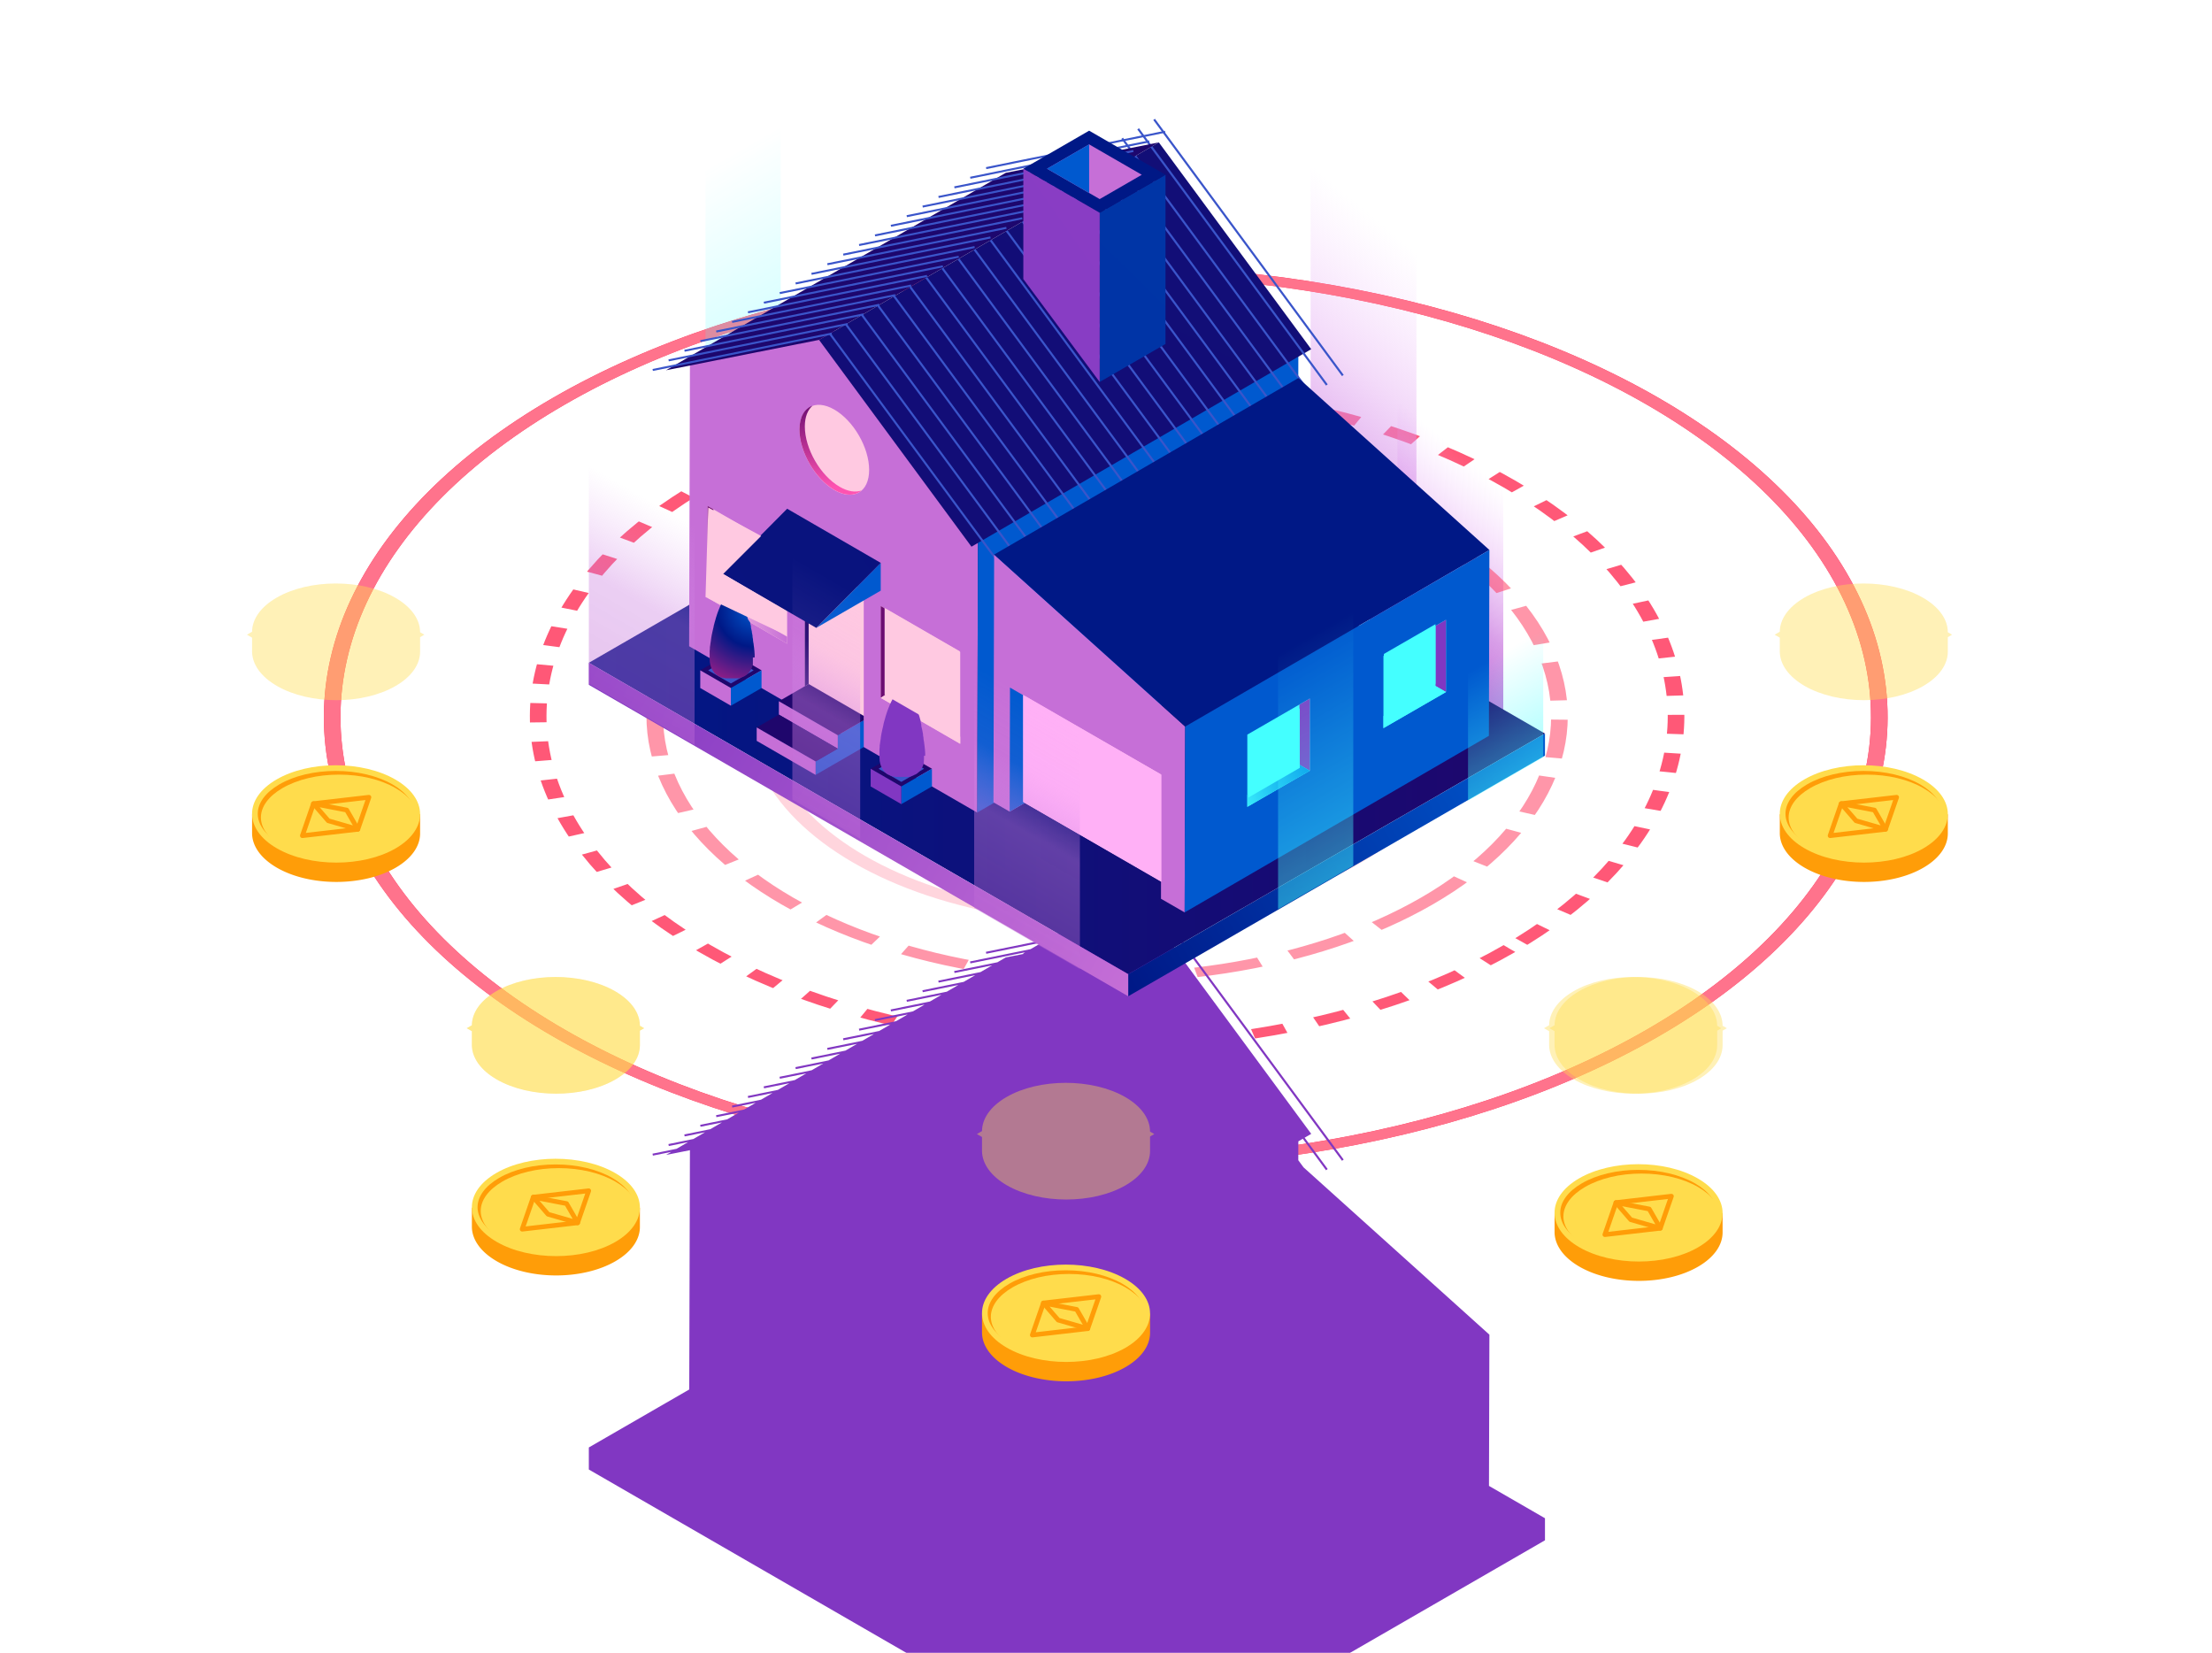 <svg width="704" height="526" fill="none" xmlns="http://www.w3.org/2000/svg"><circle r="201.021" transform="matrix(.866 .5 -.866 .5 351.918 228.199)" stroke="#FF2F55" stroke-width="4.318"/><circle r="147.846" transform="matrix(.866 .5 -.866 .5 352.356 227.939)" stroke="#FF2F55" stroke-opacity=".8" stroke-width="4.318" stroke-dasharray="8.64 8.64"/><path transform="matrix(.768 .641 0 1 444.765 45.348)" fill="url(#paint0_linear)" d="M0 0h43.845v158.958H0z"/><path transform="matrix(.768 .641 0 1 417.129 22.454)" fill="url(#paint1_linear)" d="M0 0h43.845v158.958H0z"/><circle r="117.548" transform="matrix(.866 .5 -.866 .5 352.356 227.939)" stroke="#FF2F55" stroke-opacity=".5" stroke-width="4.318" stroke-dasharray="17.27 8.64"/><circle r="91.067" transform="matrix(.866 .5 -.866 .5 352.356 227.939)" stroke="#FF2F55" stroke-opacity=".2" stroke-width="4.318"/><g filter="url(#filter0_f)"><circle r="201.021" transform="matrix(.866 .5 -.866 .5 351.918 228.225)" stroke="#FF738C" stroke-width="4.318"/></g><g filter="url(#filter1_dddddd)"><path fill-rule="evenodd" clip-rule="evenodd" d="M369.718 42.02l-2.673-3.626.536-.395 2.856 3.875.321-.066.125.618-.034.007 56.797 77.057-.536.395-56.98-77.306-5.632 1.145.894 1.214.313-.064.125.618-.025.005.393.534 2.618-.52 48.501 65.808-2.102 1.222 7.343 9.963-.535.395-7.386-10.022-1.42.825-.017 6.011 1.657 2.249 59.166 53.256-41.643 24.165 41.643-24.165-.134 48.128 17.82 10.288v7.021l-132.644 76.577-171.661-99.1v-7.022l31.957-18.449.216-76.145-7.62 1.514 1.671-.972-5.831 1.185-.125-.617 7.658-1.557 3.666-2.131-6.138 1.248-.126-.618 7.966-1.619 3.671-2.133-6.459 1.313-.126-.618 8.287-1.684 3.69-2.145-6.799 1.381-.125-.618 8.625-1.752 3.674-2.135-7.122 1.448-.125-.618 8.949-1.819 3.67-2.133-7.442 1.513-.126-.618 9.271-1.885 3.669-2.132-7.761 1.578-.126-.618 9.59-1.95 3.67-2.133-8.082 1.643-.126-.618 9.91-2.014 3.67-2.133-8.402 1.708-.126-.618 10.231-2.08 3.692-2.145-8.745 1.777-.125-.618 10.572-2.149 3.67-2.133-9.065 1.843-.125-.618 10.893-2.214 3.669-2.132-9.384 1.907-.125-.618 11.211-2.279 3.67-2.133-9.704 1.973-.126-.618 11.532-2.344 3.67-2.133-10.024 2.037-.126-.617 11.853-2.41 3.666-2.13-10.333 2.1-.125-.618 12.16-2.472 3.693-2.146-10.676 2.17-.125-.617 12.504-2.542 3.669-2.133-10.995 2.235-.126-.618 12.824-2.606 3.67-2.133-11.316 2.3-.126-.618 13.144-2.672 3.67-2.132-11.635 2.365-.126-.618 13.463-2.737 3.67-2.133-11.956 2.43-.125-.617 13.783-2.802 2.628-1.527 5.596-1.111v-.193l.608-.351-17.438 3.544-.125-.618 19.281-3.919 3.726-2.153-17.829 3.624-.125-.617 19.672-4 13.173-7.61 6.317 3.649 4.065-.826-.14-.19.535-.394.323.438 5.637-1.146-1.409-1.912.536-.394 1.592 2.16 5.632-1.145zm-15.947 3.885l1.788 1.032 2.76-.561-.895-1.214-3.653.743zm3.342 1.93l-.73-.422 2.348-.478.372.505-1.99.395zm6.666-3.965l-5.636 1.146.894 1.214 5.637-1.146-.895-1.214zm-4.33 2.92l5.637-1.147.391.531-5.654 1.123-.374-.508z" fill="url(#paint2_radial)"/></g><path transform="matrix(.866 -.5 0 1 224.542 13.818)" fill="url(#paint3_linear)" d="M0 0h27.636v174.75H0z"/><path d="M359.068 310.013l-171.662-99.1 132.644-76.577 171.661 99.1-132.643 76.577z" fill="url(#paint4_linear)"/><path d="M491.711 233.436v7.022l-132.644 76.577v-7.022l132.644-76.577z" fill="url(#paint5_linear)"/><path d="M187.406 210.913v7.021l171.662 99.101v-7.022l-171.662-99.1z" fill="url(#paint6_linear)"/><path d="M265.529 105.31l-45.945 9.12-.259 91.224 91.682 52.931.259-91.224-45.737-62.051z" fill="url(#paint7_linear)"/><path d="M311.266 167.361l-.259 91.224 101.967-59.262.259-91.215-101.967 59.253z" fill="url(#paint8_linear)"/><path d="M276.618 149.536c0 7.073-4.966 9.94-11.089 6.408-6.123-3.532-11.089-12.134-11.089-19.207s4.966-9.932 11.089-6.4c6.123 3.533 11.089 12.091 11.089 19.199z" fill="#FFC9E1"/><path d="M267.239 154.907c-6.123-3.532-11.089-12.09-11.089-19.198 0-3.031.924-5.285 2.444-6.598-2.53.864-4.154 3.541-4.154 7.583 0 7.073 4.966 15.666 11.089 19.207 3.455 2.02 6.616 1.943 8.636.19-1.891.665-4.3.354-6.926-1.184z" fill="url(#paint9_linear)"/><path d="M274.899 229.196l-18.75-10.821v-41.376l18.75 10.83v41.367zM250.52 204.85l-25.295-14.603V161.03l25.295 14.604v29.216zM305.601 236.692l-25.295-14.612v-29.208l25.295 14.604v29.216z" fill="#FFC9E1"/><path d="M266.635 233.972v4.275l-7.056 4.067v4.275l15.321-8.852v-8.541l-8.265 4.776z" fill="url(#paint10_linear)"/><path d="M247.886 223.151l18.749 10.821 8.265-4.776v-1.382l-17.532-10.147-1.217.708-8.265 4.776z" fill="url(#paint11_linear)"/><path d="M266.635 233.972v4.275l-18.749-10.83v-4.266l18.749 10.821z" fill="url(#paint12_linear)"/><path d="M240.83 231.493l18.749 10.821 7.056-4.067-18.749-10.83-7.056 4.076z" fill="url(#paint13_linear)"/><path d="M240.83 235.759v-4.266l18.749 10.821v4.275l-18.749-10.83z" fill="url(#paint14_linear)"/><path d="M227.047 162.084v26.98l-1.822 1.183V161.03l1.822 1.054z" fill="url(#paint15_linear)"/><path d="M225.225 190.247l1.822-1.183 23.473 13.55v2.236l-25.295-14.603z" fill="url(#paint16_linear)"/><path d="M280.306 192.872l1.822 1.054v26.971l-1.822 1.183v-29.208z" fill="url(#paint17_linear)"/><path d="M305.601 236.692l-25.295-14.612 1.822-1.183 23.473 13.558v2.237z" fill="url(#paint18_linear)"/><path d="M257.367 217.667l-1.218.708v-41.376l1.218.699v39.969z" fill="#1F066C"/><path d="M280.305 187.958l-20.52 11.849 20.52-20.684v8.835z" fill="url(#paint19_linear)"/><path d="M250.519 161.894l29.786 17.229-20.52 20.684-29.777-17.229 20.511-20.684z" fill="url(#paint20_linear)"/><path d="M309.185 173.967l108.134-62.845-48.501-65.808-108.142 62.846 48.509 65.807z" fill="url(#paint21_linear)"/><g style="mix-blend-mode:overlay"><path d="M260.459 101.216l60.065 81.5M265.545 98.21l60.073 81.492M270.632 95.197l60.073 81.491M275.728 92.183l60.064 81.499M280.814 89.177l60.065 81.491M285.901 86.163l60.065 81.5M290.988 83.158l60.065 81.491M296.075 80.144l60.074 81.491M301.17 77.13l60.065 81.5M306.257 74.124l60.065 81.492M311.344 71.11l60.064 81.5M316.43 68.105l60.064 81.491M321.517 65.091l60.073 81.491M326.611 62.077l60.065 81.5M331.699 59.072l60.065 81.491M336.786 56.057l60.065 81.5M341.872 53.052l60.065 81.491M346.959 50.038l60.073 81.5M352.046 47.033l60.073 81.491M357.142 44.019l60.064 81.491M362.228 41.005l60.064 81.499M367.314 38l60.065 81.49" stroke="#3A55CA" stroke-width=".665" stroke-miterlimit="10"/></g><path d="M368.818 45.314l-48.725 9.673-108.134 62.845 48.717-9.672 108.142-62.846z" fill="url(#paint22_linear)"/><g style="mix-blend-mode:overlay"><path d="M207.736 117.737l56.982-11.581M212.797 114.68l56.973-11.581M217.849 111.623l56.973-11.581M222.901 108.557l56.973-11.573M227.953 105.5l56.973-11.581M233.005 102.443l56.973-11.582M238.059 99.385l56.973-11.58M243.11 96.328l56.973-11.581M248.162 93.27l56.973-11.58M253.215 90.205l56.973-11.581M258.267 87.148l56.973-11.581M263.319 84.09l56.982-11.58M268.371 81.033l56.982-11.58M273.423 77.976l56.981-11.58M278.483 74.919l56.973-11.581M283.535 71.853l56.973-11.581M288.588 68.796l56.973-11.581M293.64 65.739l56.973-11.581M298.692 62.681l56.973-11.58M303.745 59.624l56.973-11.58M308.797 56.567l56.973-11.581M313.85 53.501l56.973-11.58" stroke="#3A55CA" stroke-width=".63" stroke-miterlimit="10"/></g><path d="M370.934 109.464l-20.943 12.09V67.708l20.943-12.09v53.846z" fill="url(#paint23_linear)"/><path d="M349.991 67.708l-24.303-14.025 20.943-12.1 24.302 14.034-20.942 12.09z" fill="url(#paint24_linear)"/><path d="M333.237 53.683l13.395-7.739 16.754 9.673-13.394 7.738-16.755-9.672z" fill="url(#paint25_linear)"/><path d="M325.688 53.683v35.123l24.303 32.748V67.708l-24.303-14.025z" fill="url(#paint26_linear)"/><path d="M346.632 45.944v15.468l-13.395-7.73 13.395-7.738z" fill="url(#paint27_linear)"/><path d="M316.397 176.481l-.216 78.839 5.155 2.971 4.863-2.807 43.302 24.925v5.604l7.53 4.336.164-59.141-60.798-54.727z" fill="url(#paint28_linear)"/><path d="M474.024 175.021l-60.79-54.719-96.838 56.179 60.799 54.727 96.829-56.187z" fill="url(#paint29_linear)"/><path d="M377.195 231.208l-.164 59.141 96.829-56.187.164-59.141-96.829 56.187z" fill="url(#paint30_linear)"/><path d="M440.3 231.709l19.906-11.486v-22.981L440.3 208.737v22.972zM396.98 256.754l19.898-11.486v-22.981l-19.898 11.486v22.981z" fill="#4FF"/><path d="M321.337 258.291l4.862-2.807v-33.931l-4.75-2.746-.112 39.484z" fill="url(#paint31_linear)"/><path d="M326.198 221.553v33.931l43.302 24.925v-33.941l-43.302-24.915z" fill="#FFC9E1"/><path d="M416.88 245.268l-3.325-1.917v-19.147l3.325-1.917v22.981z" fill="url(#paint32_linear)"/><path d="M396.98 256.754v-3.834l16.573-9.569 3.325 1.917-19.898 11.486z" fill="url(#paint33_linear)"/><path d="M460.207 220.223l-3.325-1.917v-19.147l3.325-1.917v22.981z" fill="url(#paint34_linear)"/><path d="M440.3 231.709v-3.834l16.581-9.569 3.325 1.917-19.906 11.486z" fill="url(#paint35_linear)"/><path d="M232.616 218.945l-9.75-5.631 9.75-5.631 9.751 5.631-9.751 5.631z" fill="url(#paint36_linear)"/><path d="M225.379 213.314l7.237-4.18 7.237 4.18-7.237 4.18-7.237-4.18z" fill="#3A55CA"/><path d="M242.366 213.314v5.631l-9.75 5.631v-5.631l9.75-5.631z" fill="url(#paint37_linear)"/><path d="M222.866 213.314v5.631l9.75 5.631v-5.631l-9.75-5.631z" fill="url(#paint38_linear)"/><path d="M240.182 209.212v-.216-.19-.475l-.069-1.002c0-.233-.052-.484-.078-.743v-.103c-.06-.493-.129-1.002-.181-1.425 0-.268-.087-.527-.13-.769-.043-.242 0-.302-.069-.458v-.12a1.69 1.69 0 000-.225c-.052-.302-.104-.57-.147-.795v-.345l-.052-.268v-.069c-.06-.276-.12-.57-.172-.863v-.19l-.285-1.235v-.458a39.695 39.695 0 01-.225-.864v-.276l-.742-1.088v-.052a51.125 51.125 0 00-.45-1.425v-.069a24.936 24.936 0 00-.431-1.209v-.061a23.132 23.132 0 00-.475-1.166.266.266 0 000-.069 37.72 37.72 0 00-.449-.967l-.13-.242a.33.33 0 000-.077l-.104-.199a.67.67 0 01-.06-.104l-.104-.19-.086-.147v-.069l-.069-.103a7.066 7.066 0 00-.458-.691l-.138-.173-.112-.138-.052-.06-.112-.139-.121-.112c-.069-.078-.147-.147-.216-.216l-.173-.138-.138-.104a3.47 3.47 0 00-.294-.216.2.2 0 00-.069 0l-.112-.051H232.098l-.095.043-.086.052-.095.06-.095.061-.164.129-.138.121-.052.043-.147.147-.086.095-.052.06-.06.07v.043l-.19.242-.07.077-.051.069c-.182.259-.389.596-.553.864l-.458.864.251-.467-.294.536c-.164.328-.354.76-.501 1.088l-.483 1.174c-.147.38-.329.864-.467 1.287l-.423 1.313v.052c-.121.414-.268.941-.389 1.347l-.345 1.338c0-.129.06-.259.095-.388v.181c0 .087-.043.173-.069.259-.104.415-.225.942-.32 1.348l-.293 1.373v.095c-.044.242-.087.44-.121.622v.138l-.069.362v.199l-.199 1.209c0 .233-.069.466-.095.708l-.052.372v.19c.004.04.004.08 0 .121v.31-.241l-.078.751V209.868l.061.622v.086c0 .19.069.423.104.613v.044l.138.578c.023.091.052.181.086.268 0 .121.086.242.121.345l.225.501c.077.156.19.354.285.51l.233.328a.44.44 0 00.077.095v.06l.147.165.069.086v.043h.044l.112.104.181.172.233.19.139.095.155.121.112.078.251.156.06.043.51.259.121.052.216.095.224.077h.19l.285.087h.086l.234.06h.138l.216.052H235.207l.277-.078c.25-.086.492-.172.708-.267l.294-.139h.095l.112-.06.129-.069h.052l.277-.173.414-.302.121-.095.216-.19.052-.052c.138-.138.302-.311.423-.449l.285-.371.311-.493.233-.457c.069-.164.147-.372.216-.544l.138-.458v.095c.023-.059.04-.12.052-.182v-1.027.155-.19V210.274 209.6v.13-.475l.57-.043zm-9.362-19.76l.052-.06-.052.06z" fill="url(#paint39_radial)"/><path d="M286.852 250.268l-9.75-5.631 9.75-5.63 9.75 5.63-9.75 5.631z" fill="url(#paint40_linear)"/><path d="M279.615 244.637l7.237-4.179 7.237 4.179-7.237 4.18-7.237-4.18z" fill="#3A55CA"/><path d="M296.603 244.637v5.631l-9.75 5.631v-5.631l9.75-5.631z" fill="url(#paint41_linear)"/><path d="M277.102 244.637v5.631l9.75 5.631v-5.631l-9.75-5.631z" fill="#8137C2"/><path d="M294.451 240.535v-.207a1.652 1.652 0 010-.199v-.475l-.069-.993c0-.224-.052-.475-.077-.743v-.103a84.65 84.65 0 00-.19-1.425c0-.276-.078-.536-.121-.777-.044-.242-.043-.294-.078-.449v-.121-.234c-.052-.293-.104-.561-.147-.794a1.249 1.249 0 000-.173V233.678l-.052-.268v-.069c-.06-.285-.121-.57-.172-.863 0-.069 0-.13-.044-.199l-.285-1.235V230.586c-.069-.285-.146-.578-.215-.863v-.328l-.285-.994v-.051c-.139-.458-.285-.942-.45-1.425v-.069a41.833 41.833 0 00-.431-1.21v-.051a19.813 19.813 0 00-.475-1.166v-.069a21.186 21.186 0 00-.458-.976l-.121-.242-.648-.199-.103-.207-.052-.104-.104-.19a1.224 1.224 0 01-.086-.138l-.043-.077-.061-.095a8.597 8.597 0 00-.466-.691 1.102 1.102 0 00-.13-.173l-.112-.147-.052-.06-.121-.13-.112-.121-.224-.216-.165-.129-.138-.113-.293-.207h-.069l-.113-.06H286.316l-.112.043h-.052l-.095.052-.086.043-.095.06-.095.069-.164.13-.139.121-.051.043-.147.147-.087.086-.06.069a.25.25 0 00-.061.069l-.198.242-.069.087-.052.069c-.181.259-.389.587-.553.863l-.457.864c.069-.147.155-.302.25-.475l-.294.544c-.164.328-.354.76-.509 1.08l-.475 1.174c-.147.389-.328.864-.467 1.296l-.423 1.304v.06c-.121.406-.267.941-.388 1.339l-.346 1.338c0-.121.061-.25.095-.38a1.249 1.249 0 000 .173c0 .095-.052.181-.069.259l-.311 1.347-.293 1.373v.095c-.052.234-.087.441-.121.622v.13l-.069.371v.199l-.199 1.209c0 .224-.069.466-.095.699-.026.234-.043.251-.052.38v.622-.242l-.078.752v.432c.004.074.004.149 0 .224v2.047l.061.622v.207c0 .199.069.432.103.622v.043l.139.57c0 .086.06.181.095.268.033.117.074.232.121.345l.215.51.294.509.233.328.078.095v.052l.138.164a.807.807 0 01.078.087v.043l.121.112.181.173c.074.067.152.131.233.19l.139.103.155.113.112.077.242.147h.069l.51.259.121.052.216.095.224.086.112.044h.069l.294.086h.086l.234.06h.354l.259.052H285.919h-.104H289.106l.164-.043h.207l.276-.086h.061c.241-.076.477-.166.708-.268l.294-.129.086-.044.121-.069.129-.069h.095l.277-.164h.043l.414-.294.121-.103.216-.19.052-.043c.138-.13.294-.311.423-.441l.285-.371c.104-.147.225-.346.311-.492l.233-.458c.069-.164.147-.38.216-.544l.138-.458v.086c.022-.059.039-.119.052-.181v-.086-.752.061l.043-.285v.155a.42.42 0 000-.112v-.078a.695.695 0 000-.129v-.095-.57-.104.13-.484l.38.017zm-9.361-19.759l.052-.052-.052.052z" fill="url(#paint42_radial)"/><g filter="url(#filter2_dddddd)"><path d="M364.835 359.573c-1.249-2.35-3.484-4.569-6.707-6.428a35.08 35.08 0 00-12.464-4.079l-1.559-.856h-9.646l-1.499.823a34.94 34.94 0 00-12.65 4.112c-3.217 1.87-5.453 4.1-6.652 6.466l-1.118.611v6.134c.082 3.92 2.726 7.835 7.895 10.829 10.475 6.046 27.41 6.046 37.813 0 5.137-2.983 7.727-6.887 7.77-10.791v-6.172l-1.183-.649z" fill="#FF9D08"/><path d="M358.128 349.121c-10.479-6.047-27.409-6.047-37.818 0-10.409 6.046-10.36 15.855.125 21.908 10.485 6.052 27.41 6.047 37.813 0 10.404-6.047 10.36-15.862-.12-21.908z" fill="#FFDC4C"/><path d="M339.192 346.394c-6.826 0-13.211 1.522-17.993 4.291-4.417 2.579-6.854 5.895-6.848 9.351.005 3.457 2.486 6.827 6.99 9.422 4.792 2.77 11.194 4.297 18.026 4.297 6.826 0 13.206-1.527 17.993-4.291 4.433-2.579 6.876-5.9 6.87-9.351-.005-3.452-2.503-6.805-6.979-9.422-4.826-2.77-11.227-4.297-18.059-4.297z" fill="#FF9D08"/><path d="M340.202 347.567c-6.827 0-13.212 1.526-17.994 4.291-4.416 2.579-6.859 5.899-6.853 9.351.005 3.451 2.486 6.821 7.001 9.422 4.792 2.77 11.199 4.296 18.031 4.296 6.826 0 13.211-1.526 17.993-4.291 4.406-2.579 6.843-5.878 6.838-9.351-.006-3.473-2.487-6.826-6.99-9.422-4.793-2.77-11.2-4.296-18.026-4.296z" fill="#FFDC4C"/><path d="M332.08 356.81l17.647-2.038-3.53 10.188-17.646 2.038 3.529-10.188z" stroke="#FF9D08" stroke-width="1.499" stroke-linecap="round" stroke-linejoin="round"/><path d="M332.08 356.81l10.588 2.037 3.529 6.113-9.411-2.716-4.706-5.434z" stroke="#FF9D08" stroke-width="1.499" stroke-linecap="round" stroke-linejoin="round"/></g><g filter="url(#filter3_f)"><path fill-rule="evenodd" clip-rule="evenodd" d="M339.141 344.585l-.002-.001-.003.001c-6.825.009-13.636 1.52-18.827 4.536-5.147 2.99-7.737 6.9-7.772 10.821l-1.633.943 1.635.944v4.527c.082 3.92 2.727 7.835 7.896 10.829 10.474 6.046 27.409 6.046 37.813 0 5.136-2.983 7.726-6.887 7.77-10.791v-4.726l1.355-.783-1.354-.781c-.008-3.975-2.638-7.953-7.891-10.983-5.253-3.031-12.126-4.543-18.987-4.536z" fill="#FFDC4C" fill-opacity=".4"/></g><g filter="url(#filter4_f)"><path fill-rule="evenodd" clip-rule="evenodd" d="M176.782 310.904l-.003-.001-.002.001c-6.825.009-13.637 1.52-18.827 4.536-5.147 2.99-7.737 6.9-7.772 10.821l-1.633.943 1.634.944v4.527c.082 3.92 2.726 7.835 7.895 10.829 10.475 6.046 27.41 6.046 37.814 0 5.136-2.983 7.726-6.887 7.769-10.791v-4.726l1.357-.783-1.354-.781c-.008-3.975-2.639-7.953-7.891-10.983-5.253-3.031-12.127-4.543-18.987-4.536z" fill="#FFDC4C" fill-opacity=".4"/></g><g filter="url(#filter5_f)"><path fill-rule="evenodd" clip-rule="evenodd" d="M519.637 310.904l-.002-.001-.003.001c-6.825.009-13.636 1.52-18.826 4.536-5.148 2.99-7.738 6.9-7.773 10.821l-1.633.943 1.636.945v4.526c.082 3.92 2.727 7.835 7.896 10.829 10.474 6.046 27.409 6.046 37.813 0 5.136-2.983 7.726-6.887 7.77-10.791v-4.727l1.354-.782-1.354-.781c-.007-3.975-2.638-7.953-7.891-10.983-5.253-3.031-12.126-4.543-18.987-4.536z" fill="#FFDC4C" fill-opacity=".4"/></g><g filter="url(#filter6_f)"><path fill-rule="evenodd" clip-rule="evenodd" d="M593.045 185.68l-.002-.002-.003.002c-6.824.008-13.636 1.519-18.826 4.535-5.148 2.99-7.738 6.9-7.773 10.822l-1.632.942 1.635.945v4.526c.082 3.92 2.726 7.835 7.895 10.829 10.475 6.046 27.41 6.046 37.813 0 5.137-2.983 7.727-6.887 7.77-10.791v-4.726l1.355-.783-1.353-.781c-.008-3.975-2.639-7.953-7.892-10.983-5.253-3.031-12.126-4.543-18.987-4.535z" fill="#FFDC4C" fill-opacity=".4"/></g><g filter="url(#filter7_f)"><path fill-rule="evenodd" clip-rule="evenodd" d="M521.363 310.904l-.003-.001-.002.001c-6.825.009-13.636 1.52-18.826 4.535-5.147 2.991-7.737 6.901-7.772 10.822l-1.634.943 1.636.944v4.527c.081 3.92 2.726 7.835 7.895 10.828 10.474 6.047 27.41 6.047 37.813 0 5.136-2.982 7.726-6.886 7.77-10.79v-4.727l1.355-.782-1.353-.781c-.007-3.975-2.638-7.953-7.891-10.984-5.253-3.031-12.127-4.542-18.988-4.535z" fill="#FFDC4C" fill-opacity=".4"/></g><g filter="url(#filter8_f)"><path fill-rule="evenodd" clip-rule="evenodd" d="M176.782 310.904l-.003-.001-.002.001c-6.825.009-13.637 1.52-18.827 4.536-5.147 2.99-7.737 6.9-7.772 10.821l-1.633.943 1.634.944v4.527c.082 3.92 2.726 7.835 7.895 10.829 10.475 6.046 27.41 6.046 37.814 0 5.136-2.983 7.726-6.887 7.769-10.791v-4.726l1.357-.783-1.354-.781c-.008-3.975-2.639-7.953-7.891-10.983-5.253-3.031-12.127-4.543-18.987-4.536z" fill="#FFDC4C" fill-opacity=".4"/></g><g filter="url(#filter9_dddddd)"><path d="M547.057 327.619c-1.249-2.35-3.484-4.569-6.707-6.428a35.08 35.08 0 00-12.464-4.079l-1.56-.856h-9.645l-1.5.823a34.953 34.953 0 00-12.649 4.112c-3.217 1.87-5.453 4.1-6.653 6.466l-1.117.611v6.134c.082 3.92 2.726 7.835 7.895 10.829 10.474 6.047 27.41 6.047 37.813 0 5.136-2.983 7.726-6.887 7.77-10.791v-6.172l-1.183-.649z" fill="#FF9D08"/><path d="M540.351 317.167c-10.48-6.047-27.41-6.047-37.819 0-10.408 6.047-10.359 15.856.126 21.908 10.485 6.052 27.41 6.047 37.813 0 10.403-6.047 10.36-15.861-.12-21.908z" fill="#FFDC4C"/><path d="M521.414 314.44c-6.827 0-13.212 1.522-17.993 4.292-4.417 2.579-6.854 5.894-6.849 9.351.006 3.457 2.487 6.826 6.99 9.422 4.793 2.769 11.194 4.296 18.026 4.296 6.827 0 13.206-1.527 17.994-4.291 4.432-2.579 6.875-5.9 6.87-9.351-.006-3.451-2.503-6.805-6.979-9.422-4.826-2.77-11.227-4.297-18.059-4.297z" fill="#FF9D08"/><path d="M522.422 315.613c-6.826 0-13.211 1.526-17.993 4.291-4.417 2.579-6.859 5.899-6.854 9.351.006 3.451 2.487 6.821 7.001 9.422 4.793 2.77 11.2 4.296 18.032 4.296 6.826 0 13.211-1.526 17.993-4.291 4.406-2.579 6.843-5.877 6.837-9.351-.005-3.473-2.486-6.826-6.99-9.422-4.793-2.77-11.199-4.296-18.026-4.296z" fill="#FFDC4C"/><path d="M514.303 324.856l17.646-2.038-3.529 10.189-17.647 2.037 3.53-10.188z" stroke="#FF9D08" stroke-width="1.499" stroke-linecap="round" stroke-linejoin="round"/><path d="M514.302 324.856l10.588 2.038 3.529 6.113-9.412-2.717-4.705-5.434z" stroke="#FF9D08" stroke-width="1.499" stroke-linecap="round" stroke-linejoin="round"/></g><g filter="url(#filter10_dddddd)"><path d="M618.739 200.667c-1.248-2.35-3.484-4.569-6.706-6.428a35.084 35.084 0 00-12.465-4.079l-1.559-.856h-9.646l-1.499.823a34.945 34.945 0 00-12.65 4.112c-3.217 1.87-5.452 4.1-6.652 6.466l-1.118.611v6.134c.082 3.92 2.727 7.835 7.896 10.829 10.474 6.046 27.409 6.046 37.813 0 5.136-2.983 7.726-6.887 7.769-10.791v-6.172l-1.183-.649z" fill="#FF9D08"/><path d="M612.033 190.215c-10.48-6.047-27.41-6.047-37.819 0-10.409 6.046-10.36 15.855.125 21.908 10.486 6.052 27.41 6.047 37.814 0 10.403-6.047 10.359-15.862-.12-21.908z" fill="#FFDC4C"/><path d="M593.096 187.488c-6.826 0-13.211 1.522-17.993 4.291-4.416 2.58-6.854 5.895-6.848 9.352.005 3.456 2.486 6.826 6.99 9.421 4.793 2.77 11.194 4.297 18.026 4.297 6.826 0 13.206-1.527 17.993-4.291 4.433-2.579 6.876-5.9 6.87-9.351-.005-3.452-2.502-6.805-6.979-9.422-4.825-2.77-11.227-4.297-18.059-4.297z" fill="#FF9D08"/><path d="M594.105 188.661c-6.827 0-13.212 1.526-17.993 4.291-4.417 2.579-6.86 5.899-6.854 9.351.005 3.451 2.486 6.821 7.001 9.422 4.793 2.77 11.199 4.296 18.031 4.296 6.827 0 13.212-1.526 17.994-4.291 4.405-2.579 6.842-5.878 6.837-9.351-.005-3.473-2.486-6.826-6.99-9.422-4.793-2.77-11.2-4.296-18.026-4.296z" fill="#FFDC4C"/><path d="M585.984 197.904l17.647-2.038-3.529 10.189-17.647 2.037 3.529-10.188z" stroke="#FF9D08" stroke-width="1.499" stroke-linecap="round" stroke-linejoin="round"/><path d="M585.984 197.904l10.588 2.038 3.53 6.113-9.412-2.717-4.706-5.434z" stroke="#FF9D08" stroke-width="1.499" stroke-linecap="round" stroke-linejoin="round"/></g><g filter="url(#filter11_dddddd)"><path d="M132.522 200.667c-1.249-2.35-3.485-4.569-6.707-6.428a35.086 35.086 0 00-12.464-4.079l-1.56-.856h-9.645l-1.5.823a34.942 34.942 0 00-12.65 4.112c-3.217 1.87-5.452 4.1-6.652 6.466l-1.117.611v6.134c.081 3.92 2.726 7.835 7.895 10.829 10.474 6.046 27.41 6.046 37.813 0 5.136-2.983 7.726-6.887 7.77-10.791v-6.172l-1.183-.649z" fill="#FF9D08"/><path d="M125.815 190.215c-10.48-6.047-27.41-6.047-37.819 0-10.408 6.046-10.36 15.855.126 21.908 10.485 6.052 27.409 6.047 37.813 0 10.403-6.047 10.36-15.862-.12-21.908z" fill="#FFDC4C"/><path d="M106.879 187.488c-6.827 0-13.212 1.522-17.994 4.291-4.416 2.58-6.853 5.895-6.848 9.352.006 3.456 2.486 6.826 6.99 9.421 4.793 2.77 11.194 4.297 18.026 4.297 6.827 0 13.206-1.527 17.993-4.291 4.433-2.579 6.876-5.9 6.871-9.351-.006-3.452-2.503-6.805-6.98-9.422-4.825-2.77-11.226-4.297-18.058-4.297z" fill="#FF9D08"/><path d="M107.887 188.661c-6.826 0-13.211 1.526-17.993 4.291-4.417 2.579-6.86 5.899-6.854 9.351.005 3.451 2.486 6.821 7.001 9.422 4.793 2.77 11.199 4.296 18.031 4.296 6.827 0 13.212-1.526 17.994-4.291 4.405-2.579 6.843-5.878 6.837-9.351-.005-3.473-2.486-6.826-6.99-9.422-4.793-2.77-11.199-4.296-18.026-4.296z" fill="#FFDC4C"/><path d="M99.767 197.904l17.646-2.038-3.529 10.189-17.647 2.037 3.53-10.188z" stroke="#FF9D08" stroke-width="1.499" stroke-linecap="round" stroke-linejoin="round"/><path d="M99.766 197.904l10.588 2.038 3.529 6.113-9.412-2.717-4.705-5.434z" stroke="#FF9D08" stroke-width="1.499" stroke-linecap="round" stroke-linejoin="round"/></g><g filter="url(#filter12_dddddd)"><path d="M202.475 325.892c-1.249-2.35-3.485-4.569-6.707-6.429a35.097 35.097 0 00-12.464-4.078l-1.56-.856h-9.645l-1.5.823a34.952 34.952 0 00-12.649 4.111c-3.217 1.871-5.453 4.101-6.653 6.467l-1.117.611v6.134c.081 3.92 2.726 7.835 7.895 10.829 10.474 6.046 27.41 6.046 37.813 0 5.136-2.983 7.726-6.887 7.77-10.791v-6.172l-1.183-.649z" fill="#FF9D08"/><path d="M195.769 315.44c-10.48-6.047-27.41-6.047-37.819 0-10.408 6.046-10.359 15.855.126 21.908 10.485 6.052 27.41 6.046 37.813 0 10.403-6.047 10.36-15.862-.12-21.908z" fill="#FFDC4C"/><path d="M176.833 312.713c-6.827 0-13.212 1.522-17.993 4.291-4.417 2.579-6.854 5.895-6.849 9.351.006 3.457 2.487 6.827 6.99 9.422 4.793 2.77 11.194 4.297 18.026 4.297 6.827 0 13.206-1.527 17.994-4.291 4.432-2.579 6.875-5.9 6.87-9.351-.006-3.452-2.503-6.805-6.98-9.422-4.825-2.77-11.226-4.297-18.058-4.297z" fill="#FF9D08"/><path d="M177.84 313.886c-6.826 0-13.211 1.526-17.993 4.291-4.417 2.579-6.859 5.899-6.854 9.351.006 3.451 2.487 6.821 7.001 9.422 4.793 2.77 11.2 4.296 18.032 4.296 6.826 0 13.211-1.526 17.993-4.291 4.405-2.579 6.843-5.878 6.837-9.351-.005-3.473-2.486-6.826-6.99-9.422-4.793-2.77-11.199-4.296-18.026-4.296z" fill="#FFDC4C"/><path d="M169.721 323.129l17.646-2.038-3.529 10.188-17.647 2.038 3.53-10.188z" stroke="#FF9D08" stroke-width="1.499" stroke-linecap="round" stroke-linejoin="round"/><path d="M169.721 323.129l10.588 2.037 3.529 6.113-9.412-2.717-4.705-5.433z" stroke="#FF9D08" stroke-width="1.499" stroke-linecap="round" stroke-linejoin="round"/></g><g filter="url(#filter13_f)"><path fill-rule="evenodd" clip-rule="evenodd" d="M106.828 185.68l-.003-.002-.002.002c-6.825.008-13.637 1.519-18.827 4.535-5.147 2.99-7.737 6.9-7.772 10.822l-1.633.942 1.635.944v4.527c.082 3.92 2.726 7.835 7.895 10.829 10.474 6.046 27.41 6.046 37.813 0 5.136-2.983 7.726-6.887 7.77-10.791v-4.726l1.356-.783-1.354-.781c-.008-3.975-2.639-7.953-7.891-10.983-5.253-3.031-12.127-4.543-18.987-4.535z" fill="#FFDC4C" fill-opacity=".4"/></g><path transform="matrix(.866 -.5 0 1 467.218 166.679)" fill="url(#paint43_linear)" d="M0 0h27.636v88.089H0z"/><path transform="matrix(.866 -.5 0 1 406.765 114.563)" fill="url(#paint44_linear)" d="M0 0h27.636v174.75H0z"/><g filter="url(#filter14_f)"><path fill="#FFC9E1" d="M281.54 193.451l23.933 13.818v27.636l-23.933-13.818z"/></g><g filter="url(#filter15_f)"><path d="M225.406 161.497l16.84 9.068-12.09 12.09 19.863 11.659v7.773l-25.477-12.091.864-28.499z" fill="#FFC9E1"/></g><g filter="url(#filter16_f)"><path fill="#FFB0F6" d="M325.584 221.087l44.044 25.429v34.12l-44.044-25.429z"/></g><g filter="url(#filter17_f)"><path fill="#4FF" d="M440.445 208.106l16.409-9.473v18.946l-16.409 9.474z"/></g><g filter="url(#filter18_f)"><path fill="#4FF" d="M397.265 234.878l16.409-9.473v18.946l-16.409 9.474z"/></g><path transform="matrix(.866 .5 0 1 187.405 2.066)" fill="url(#paint45_linear)" d="M0 0h38.863v215.566H0z"/><path transform="matrix(.866 .5 0 1 310.039 73.408)" fill="url(#paint46_linear)" d="M0 0h38.863v215.566H0z"/><path transform="matrix(.866 .5 0 1 252.177 38.863)" fill="url(#paint47_linear)" d="M0 0h24.93v215.566H0z"/><defs><linearGradient id="paint0_linear" x1="21.922" y1="0" x2="21.922" y2="158.958" gradientUnits="userSpaceOnUse"><stop offset=".516" stop-color="#F1B7FF" stop-opacity="0"/><stop offset=".677" stop-color="#DE99EF" stop-opacity=".36"/><stop offset=".833" stop-color="#CB7DE0" stop-opacity=".739"/><stop offset="1" stop-color="#BE69D5"/></linearGradient><linearGradient id="paint1_linear" x1="21.922" y1="0" x2="21.922" y2="158.958" gradientUnits="userSpaceOnUse"><stop offset=".188" stop-color="#F1B7FF" stop-opacity="0"/><stop offset=".516" stop-color="#DE99EF" stop-opacity=".36"/><stop offset=".797" stop-color="#CB7DE0" stop-opacity=".739"/><stop offset="1" stop-color="#BE69D5"/></linearGradient><linearGradient id="paint3_linear" x1="13.818" y1="0" x2="13.818" y2="174.75" gradientUnits="userSpaceOnUse"><stop offset=".229" stop-color="#4FF" stop-opacity="0"/><stop offset="1" stop-color="#4FF" stop-opacity=".46"/></linearGradient><linearGradient id="paint4_linear" x1="187.406" y1="222.175" x2="491.711" y2="222.175" gradientUnits="userSpaceOnUse"><stop stop-color="#001886"/><stop offset="1" stop-color="#1F066C"/></linearGradient><linearGradient id="paint5_linear" x1="491.693" y1="235.716" x2="358.368" y2="315.186" gradientUnits="userSpaceOnUse"><stop stop-color="#0059CF"/><stop offset="1" stop-color="#001886"/></linearGradient><linearGradient id="paint6_linear" x1="361.901" y1="315.584" x2="187.734" y2="214.203" gradientUnits="userSpaceOnUse"><stop stop-color="#C66FD7"/><stop offset="1" stop-color="#8137C2"/></linearGradient><linearGradient id="paint7_linear" x1="11678.8" y1="15411.4" x2="1044.9" y2="34321.7" gradientUnits="userSpaceOnUse"><stop stop-color="#C66FD7"/><stop offset="1" stop-color="#8137C2"/></linearGradient><linearGradient id="paint8_linear" x1="23183.2" y1="12695.5" x2="16861.4" y2="44695.9" gradientUnits="userSpaceOnUse"><stop stop-color="#0059CF"/><stop offset="1" stop-color="#001886"/></linearGradient><linearGradient id="paint9_linear" x1="264.303" y1="154.933" x2="264.303" y2="128.766" gradientUnits="userSpaceOnUse"><stop stop-color="#FE53B1"/><stop offset="1" stop-color="#6C0C72"/></linearGradient><linearGradient id="paint10_linear" x1="1990.04" y1="4128.42" x2="1597.03" y2="4408.27" gradientUnits="userSpaceOnUse"><stop stop-color="#0059CF"/><stop offset="1" stop-color="#001886"/></linearGradient><linearGradient id="paint11_linear" x1="3316.68" y1="3855.34" x2="2269.38" y2="3310.5" gradientUnits="userSpaceOnUse"><stop stop-color="#001886"/><stop offset="1" stop-color="#1F066C"/></linearGradient><linearGradient id="paint12_linear" x1="1749.32" y1="3595.01" x2="2156.36" y2="3595.01" gradientUnits="userSpaceOnUse"><stop stop-color="#C66FD7"/><stop offset="1" stop-color="#8137C2"/></linearGradient><linearGradient id="paint13_linear" x1="2873.45" y1="3711.63" x2="2198.45" y2="3273.13" gradientUnits="userSpaceOnUse"><stop stop-color="#001886"/><stop offset="1" stop-color="#1F066C"/></linearGradient><linearGradient id="paint14_linear" x1="1589.08" y1="3749.18" x2="1996.13" y2="3749.18" gradientUnits="userSpaceOnUse"><stop stop-color="#C66FD7"/><stop offset="1" stop-color="#8137C2"/></linearGradient><linearGradient id="paint15_linear" x1="325.247" y1="5299.29" x2="325.247" y2="4463.41" gradientUnits="userSpaceOnUse"><stop stop-color="#FE53B1"/><stop offset="1" stop-color="#6C0C72"/></linearGradient><linearGradient id="paint16_linear" x1="225.225" y1="196.957" x2="250.52" y2="196.957" gradientUnits="userSpaceOnUse"><stop stop-color="#FFC9E1"/><stop offset="1" stop-color="#C66FD7"/></linearGradient><linearGradient id="paint17_linear" x1="496.569" y1="6473.97" x2="496.569" y2="5468.64" gradientUnits="userSpaceOnUse"><stop stop-color="#FE53B1"/><stop offset="1" stop-color="#6C0C72"/></linearGradient><linearGradient id="paint18_linear" x1="3255.55" y1="3714.25" x2="3996.45" y2="3714.25" gradientUnits="userSpaceOnUse"><stop stop-color="#FFC9E1"/><stop offset="1" stop-color="#C66FD7"/></linearGradient><linearGradient id="paint19_linear" x1="2728.7" y1="3624.61" x2="2190.61" y2="4054.78" gradientUnits="userSpaceOnUse"><stop stop-color="#0059CF"/><stop offset="1" stop-color="#001886"/></linearGradient><linearGradient id="paint20_linear" x1="3813.18" y1="6762.15" x2="5518.79" y2="5653.46" gradientUnits="userSpaceOnUse"><stop stop-color="#001886"/><stop offset="1" stop-color="#1F066C"/></linearGradient><linearGradient id="paint21_linear" x1="35986.3" y1="2124.35" x2="24385.1" y2="24406.8" gradientUnits="userSpaceOnUse"><stop stop-color="#001886"/><stop offset="1" stop-color="#1F066C"/></linearGradient><linearGradient id="paint22_linear" x1="28231.7" y1="1378.92" x2="18973" y2="14487.1" gradientUnits="userSpaceOnUse"><stop stop-color="#001886"/><stop offset="1" stop-color="#1F066C"/></linearGradient><linearGradient id="paint23_linear" x1="4998.45" y1="1507.56" x2="2189.56" y2="4355.02" gradientUnits="userSpaceOnUse"><stop stop-color="#0059CF"/><stop offset="1" stop-color="#001886"/></linearGradient><linearGradient id="paint24_linear" x1="8025.03" y1="551.272" x2="10395.4" y2="551.272" gradientUnits="userSpaceOnUse"><stop stop-color="#001886"/><stop offset="1" stop-color="#1F066C"/></linearGradient><linearGradient id="paint25_linear" x1="6253.29" y1="346.625" x2="6253.29" y2="524.735" gradientUnits="userSpaceOnUse"><stop stop-color="#C66FD7"/><stop offset="1" stop-color="#8137C2"/></linearGradient><linearGradient id="paint26_linear" x1="5152.84" y1="2057.26" x2="2577.16" y2="3862.02" gradientUnits="userSpaceOnUse"><stop stop-color="#C66FD7"/><stop offset="1" stop-color="#8137C2"/></linearGradient><linearGradient id="paint27_linear" x1="2833.5" y1="271.15" x2="2833.5" y2="457.378" gradientUnits="userSpaceOnUse"><stop stop-color="#0059CF"/><stop offset="1" stop-color="#001886"/></linearGradient><linearGradient id="paint28_linear" x1="13837.6" y1="21403.8" x2="6176.87" y2="27476.7" gradientUnits="userSpaceOnUse"><stop stop-color="#C66FD7"/><stop offset="1" stop-color="#8137C2"/></linearGradient><linearGradient id="paint29_linear" x1="42377.8" y1="11691.1" x2="39135.8" y2="27479.9" gradientUnits="userSpaceOnUse"><stop stop-color="#001886"/><stop offset="1" stop-color="#1F066C"/></linearGradient><linearGradient id="paint30_linear" x1="28901.7" y1="21042.4" x2="25101" y2="38227.2" gradientUnits="userSpaceOnUse"><stop stop-color="#0059CF"/><stop offset="1" stop-color="#001886"/></linearGradient><linearGradient id="paint31_linear" x1="1154.37" y1="8487.69" x2="186.264" y2="9255.93" gradientUnits="userSpaceOnUse"><stop stop-color="#0059CF"/><stop offset="1" stop-color="#001886"/></linearGradient><linearGradient id="paint32_linear" x1="1324.02" y1="5775.39" x2="1324.02" y2="5092.86" gradientUnits="userSpaceOnUse"><stop stop-color="#C66FD7"/><stop offset="1" stop-color="#8137C2"/></linearGradient><linearGradient id="paint33_linear" x1="417.457" y1="245.415" x2="391.35" y2="255.346" gradientUnits="userSpaceOnUse"><stop stop-color="#008DE7"/><stop offset="1" stop-color="#4FF"/></linearGradient><linearGradient id="paint34_linear" x1="1534.16" y1="5049.66" x2="1534.16" y2="4422.28" gradientUnits="userSpaceOnUse"><stop stop-color="#C66FD7"/><stop offset="1" stop-color="#8137C2"/></linearGradient><linearGradient id="paint35_linear" x1="6927" y1="3039.72" x2="6441.38" y2="3377.62" gradientUnits="userSpaceOnUse"><stop stop-color="#008DE7"/><stop offset="1" stop-color="#4FF"/></linearGradient><linearGradient id="paint36_linear" x1="1659.47" y1="2511.69" x2="1224.1" y2="2420.45" gradientUnits="userSpaceOnUse"><stop stop-color="#001886"/><stop offset="1" stop-color="#1F066C"/></linearGradient><linearGradient id="paint37_linear" x1="935.22" y1="2500.21" x2="785.483" y2="2716.24" gradientUnits="userSpaceOnUse"><stop stop-color="#0059CF"/><stop offset="1" stop-color="#001886"/></linearGradient><linearGradient id="paint38_linear" x1="739.24" y1="2514.28" x2="839.113" y2="2638" gradientUnits="userSpaceOnUse"><stop stop-color="#C66FD7"/><stop offset="1" stop-color="#8137C2"/></linearGradient><linearGradient id="paint40_linear" x1="2914.35" y1="2944.49" x2="2312.89" y2="2867.33" gradientUnits="userSpaceOnUse"><stop stop-color="#001886"/><stop offset="1" stop-color="#1F066C"/></linearGradient><linearGradient id="paint41_linear" x1="1605.28" y1="2945.5" x2="1423.96" y2="3167.76" gradientUnits="userSpaceOnUse"><stop stop-color="#0059CF"/><stop offset="1" stop-color="#001886"/></linearGradient><linearGradient id="paint43_linear" x1="13.818" y1="0" x2="13.818" y2="88.089" gradientUnits="userSpaceOnUse"><stop offset=".536" stop-color="#4FF" stop-opacity="0"/><stop offset="1" stop-color="#4FF" stop-opacity=".46"/></linearGradient><linearGradient id="paint44_linear" x1="13.818" y1="0" x2="13.818" y2="174.75" gradientUnits="userSpaceOnUse"><stop offset=".536" stop-color="#4FF" stop-opacity="0"/><stop offset="1" stop-color="#4FF" stop-opacity=".46"/></linearGradient><linearGradient id="paint45_linear" x1="19.431" y1="0" x2="19.431" y2="215.566" gradientUnits="userSpaceOnUse"><stop offset=".516" stop-color="#F1B7FF" stop-opacity="0"/><stop offset=".677" stop-color="#DE99EF" stop-opacity="0"/><stop offset=".833" stop-color="#CB7DE0" stop-opacity=".37"/><stop offset="1" stop-color="#BE69D5" stop-opacity=".4"/></linearGradient><linearGradient id="paint46_linear" x1="19.431" y1="0" x2="19.431" y2="215.566" gradientUnits="userSpaceOnUse"><stop offset=".641" stop-color="#F1B7FF" stop-opacity="0"/><stop offset=".75" stop-color="#DE99EF" stop-opacity=".08"/><stop offset=".844" stop-color="#CB7DE0" stop-opacity=".44"/><stop offset="1" stop-color="#BE69D5" stop-opacity=".4"/></linearGradient><linearGradient id="paint47_linear" x1="12.465" y1="0" x2="12.465" y2="215.566" gradientUnits="userSpaceOnUse"><stop offset=".641" stop-color="#F1B7FF" stop-opacity="0"/><stop offset=".75" stop-color="#DE99EF" stop-opacity=".08"/><stop offset=".844" stop-color="#CB7DE0" stop-opacity=".44"/><stop offset="1" stop-color="#BE69D5" stop-opacity=".4"/></linearGradient><filter id="filter0_f" x="85.802" y="67.283" width="532.232" height="321.885" filterUnits="userSpaceOnUse" color-interpolation-filters="sRGB"><feFlood flood-opacity="0" result="BackgroundImageFix"/><feBlend in="SourceGraphic" in2="BackgroundImageFix" result="shape"/><feGaussianBlur stdDeviation="8.636" result="effect1_foregroundBlur"/></filter><filter id="filter1_dddddd" x="82.043" y="35.408" width="515.028" height="489.956" filterUnits="userSpaceOnUse" color-interpolation-filters="sRGB"><feFlood flood-opacity="0" result="BackgroundImageFix"/><feColorMatrix in="SourceAlpha" values="0 0 0 0 0 0 0 0 0 0 0 0 0 0 0 0 0 0 127 0"/><feOffset dy="10.05"/><feGaussianBlur stdDeviation="1.458"/><feColorMatrix values="0 0 0 0 0 0 0 0 0 0 0 0 0 0 0 0 0 0 0.051 0"/><feBlend in2="BackgroundImageFix" result="effect1_dropShadow"/><feColorMatrix in="SourceAlpha" values="0 0 0 0 0 0 0 0 0 0 0 0 0 0 0 0 0 0 127 0"/><feOffset dy="19.08"/><feGaussianBlur stdDeviation="3.503"/><feColorMatrix values="0 0 0 0 0 0 0 0 0 0 0 0 0 0 0 0 0 0 0.073 0"/><feBlend in2="effect1_dropShadow" result="effect2_dropShadow"/><feColorMatrix in="SourceAlpha" values="0 0 0 0 0 0 0 0 0 0 0 0 0 0 0 0 0 0 127 0"/><feOffset dy="27.649"/><feGaussianBlur stdDeviation="6.596"/><feColorMatrix values="0 0 0 0 0 0 0 0 0 0 0 0 0 0 0 0 0 0 0.09 0"/><feBlend in2="effect2_dropShadow" result="effect3_dropShadow"/><feColorMatrix in="SourceAlpha" values="0 0 0 0 0 0 0 0 0 0 0 0 0 0 0 0 0 0 127 0"/><feOffset dy="37.253"/><feGaussianBlur stdDeviation="11.767"/><feColorMatrix values="0 0 0 0 0 0 0 0 0 0 0 0 0 0 0 0 0 0 0.107 0"/><feBlend in2="effect3_dropShadow" result="effect4_dropShadow"/><feColorMatrix in="SourceAlpha" values="0 0 0 0 0 0 0 0 0 0 0 0 0 0 0 0 0 0 127 0"/><feOffset dy="52.702"/><feGaussianBlur stdDeviation="22.009"/><feColorMatrix values="0 0 0 0 0 0 0 0 0 0 0 0 0 0 0 0 0 0 0.129 0"/><feBlend in2="effect4_dropShadow" result="effect5_dropShadow"/><feColorMatrix in="SourceAlpha" values="0 0 0 0 0 0 0 0 0 0 0 0 0 0 0 0 0 0 127 0"/><feOffset dy="102.771"/><feGaussianBlur stdDeviation="52.681"/><feColorMatrix values="0 0 0 0 0 0 0 0 0 0 0 0 0 0 0 0 0 0 0.18 0"/><feBlend in2="effect5_dropShadow" result="effect6_dropShadow"/><feBlend in="SourceGraphic" in2="effect6_dropShadow" result="shape"/></filter><filter id="filter2_dddddd" x="244.311" y="307.45" width="189.934" height="173.586" filterUnits="userSpaceOnUse" color-interpolation-filters="sRGB"><feFlood flood-opacity="0" result="BackgroundImageFix"/><feColorMatrix in="SourceAlpha" values="0 0 0 0 0 0 0 0 0 0 0 0 0 0 0 0 0 0 127 0"/><feOffset dy=".86"/><feGaussianBlur stdDeviation=".944"/><feColorMatrix values="0 0 0 0 0 0 0 0 0 0 0 0 0 0 0 0 0 0 0.062 0"/><feBlend in2="BackgroundImageFix" result="effect1_dropShadow"/><feColorMatrix in="SourceAlpha" values="0 0 0 0 0 0 0 0 0 0 0 0 0 0 0 0 0 0 127 0"/><feOffset dy="2.068"/><feGaussianBlur stdDeviation="2.269"/><feColorMatrix values="0 0 0 0 0 0 0 0 0 0 0 0 0 0 0 0 0 0 0.089 0"/><feBlend in2="effect1_dropShadow" result="effect2_dropShadow"/><feColorMatrix in="SourceAlpha" values="0 0 0 0 0 0 0 0 0 0 0 0 0 0 0 0 0 0 127 0"/><feOffset dy="3.893"/><feGaussianBlur stdDeviation="4.271"/><feColorMatrix values="0 0 0 0 0 0 0 0 0 0 0 0 0 0 0 0 0 0 0.11 0"/><feBlend in2="effect2_dropShadow" result="effect3_dropShadow"/><feColorMatrix in="SourceAlpha" values="0 0 0 0 0 0 0 0 0 0 0 0 0 0 0 0 0 0 127 0"/><feOffset dy="6.944"/><feGaussianBlur stdDeviation="7.62"/><feColorMatrix values="0 0 0 0 0 0 0 0 0 0 0 0 0 0 0 0 0 0 0.131 0"/><feBlend in2="effect3_dropShadow" result="effect4_dropShadow"/><feColorMatrix in="SourceAlpha" values="0 0 0 0 0 0 0 0 0 0 0 0 0 0 0 0 0 0 127 0"/><feOffset dy="12.989"/><feGaussianBlur stdDeviation="14.252"/><feColorMatrix values="0 0 0 0 0 0 0 0 0 0 0 0 0 0 0 0 0 0 0.158 0"/><feBlend in2="effect4_dropShadow" result="effect5_dropShadow"/><feColorMatrix in="SourceAlpha" values="0 0 0 0 0 0 0 0 0 0 0 0 0 0 0 0 0 0 127 0"/><feOffset dy="31.09"/><feGaussianBlur stdDeviation="34.113"/><feColorMatrix values="0 0 0 0 0 0 0 0 0 0 0 0 0 0 0 0 0 0 0.22 0"/><feBlend in2="effect5_dropShadow" result="effect6_dropShadow"/><feBlend in="SourceGraphic" in2="effect6_dropShadow" result="shape"/></filter><filter id="filter3_f" x="284.996" y="318.675" width="108.286" height="88.953" filterUnits="userSpaceOnUse" color-interpolation-filters="sRGB"><feFlood flood-opacity="0" result="BackgroundImageFix"/><feBlend in="SourceGraphic" in2="BackgroundImageFix" result="shape"/><feGaussianBlur stdDeviation="12.954" result="effect1_foregroundBlur"/></filter><filter id="filter4_f" x="122.636" y="284.994" width="108.286" height="88.953" filterUnits="userSpaceOnUse" color-interpolation-filters="sRGB"><feFlood flood-opacity="0" result="BackgroundImageFix"/><feBlend in="SourceGraphic" in2="BackgroundImageFix" result="shape"/><feGaussianBlur stdDeviation="12.954" result="effect1_foregroundBlur"/></filter><filter id="filter5_f" x="465.492" y="284.994" width="108.286" height="88.953" filterUnits="userSpaceOnUse" color-interpolation-filters="sRGB"><feFlood flood-opacity="0" result="BackgroundImageFix"/><feBlend in="SourceGraphic" in2="BackgroundImageFix" result="shape"/><feGaussianBlur stdDeviation="12.954" result="effect1_foregroundBlur"/></filter><filter id="filter6_f" x="538.9" y="159.77" width="108.286" height="88.953" filterUnits="userSpaceOnUse" color-interpolation-filters="sRGB"><feFlood flood-opacity="0" result="BackgroundImageFix"/><feBlend in="SourceGraphic" in2="BackgroundImageFix" result="shape"/><feGaussianBlur stdDeviation="12.954" result="effect1_foregroundBlur"/></filter><filter id="filter7_f" x="467.217" y="284.994" width="108.286" height="88.953" filterUnits="userSpaceOnUse" color-interpolation-filters="sRGB"><feFlood flood-opacity="0" result="BackgroundImageFix"/><feBlend in="SourceGraphic" in2="BackgroundImageFix" result="shape"/><feGaussianBlur stdDeviation="12.954" result="effect1_foregroundBlur"/></filter><filter id="filter8_f" x="122.636" y="284.994" width="108.286" height="88.953" filterUnits="userSpaceOnUse" color-interpolation-filters="sRGB"><feFlood flood-opacity="0" result="BackgroundImageFix"/><feBlend in="SourceGraphic" in2="BackgroundImageFix" result="shape"/><feGaussianBlur stdDeviation="12.954" result="effect1_foregroundBlur"/></filter><filter id="filter9_dddddd" x="426.534" y="275.496" width="189.934" height="173.586" filterUnits="userSpaceOnUse" color-interpolation-filters="sRGB"><feFlood flood-opacity="0" result="BackgroundImageFix"/><feColorMatrix in="SourceAlpha" values="0 0 0 0 0 0 0 0 0 0 0 0 0 0 0 0 0 0 127 0"/><feOffset dy=".86"/><feGaussianBlur stdDeviation=".944"/><feColorMatrix values="0 0 0 0 0 0 0 0 0 0 0 0 0 0 0 0 0 0 0.062 0"/><feBlend in2="BackgroundImageFix" result="effect1_dropShadow"/><feColorMatrix in="SourceAlpha" values="0 0 0 0 0 0 0 0 0 0 0 0 0 0 0 0 0 0 127 0"/><feOffset dy="2.068"/><feGaussianBlur stdDeviation="2.269"/><feColorMatrix values="0 0 0 0 0 0 0 0 0 0 0 0 0 0 0 0 0 0 0.089 0"/><feBlend in2="effect1_dropShadow" result="effect2_dropShadow"/><feColorMatrix in="SourceAlpha" values="0 0 0 0 0 0 0 0 0 0 0 0 0 0 0 0 0 0 127 0"/><feOffset dy="3.893"/><feGaussianBlur stdDeviation="4.271"/><feColorMatrix values="0 0 0 0 0 0 0 0 0 0 0 0 0 0 0 0 0 0 0.11 0"/><feBlend in2="effect2_dropShadow" result="effect3_dropShadow"/><feColorMatrix in="SourceAlpha" values="0 0 0 0 0 0 0 0 0 0 0 0 0 0 0 0 0 0 127 0"/><feOffset dy="6.944"/><feGaussianBlur stdDeviation="7.62"/><feColorMatrix values="0 0 0 0 0 0 0 0 0 0 0 0 0 0 0 0 0 0 0.131 0"/><feBlend in2="effect3_dropShadow" result="effect4_dropShadow"/><feColorMatrix in="SourceAlpha" values="0 0 0 0 0 0 0 0 0 0 0 0 0 0 0 0 0 0 127 0"/><feOffset dy="12.989"/><feGaussianBlur stdDeviation="14.252"/><feColorMatrix values="0 0 0 0 0 0 0 0 0 0 0 0 0 0 0 0 0 0 0.158 0"/><feBlend in2="effect4_dropShadow" result="effect5_dropShadow"/><feColorMatrix in="SourceAlpha" values="0 0 0 0 0 0 0 0 0 0 0 0 0 0 0 0 0 0 127 0"/><feOffset dy="31.09"/><feGaussianBlur stdDeviation="34.113"/><feColorMatrix values="0 0 0 0 0 0 0 0 0 0 0 0 0 0 0 0 0 0 0.22 0"/><feBlend in2="effect5_dropShadow" result="effect6_dropShadow"/><feBlend in="SourceGraphic" in2="effect6_dropShadow" result="shape"/></filter><filter id="filter10_dddddd" x="498.215" y="148.544" width="189.934" height="173.586" filterUnits="userSpaceOnUse" color-interpolation-filters="sRGB"><feFlood flood-opacity="0" result="BackgroundImageFix"/><feColorMatrix in="SourceAlpha" values="0 0 0 0 0 0 0 0 0 0 0 0 0 0 0 0 0 0 127 0"/><feOffset dy=".86"/><feGaussianBlur stdDeviation=".944"/><feColorMatrix values="0 0 0 0 0 0 0 0 0 0 0 0 0 0 0 0 0 0 0.062 0"/><feBlend in2="BackgroundImageFix" result="effect1_dropShadow"/><feColorMatrix in="SourceAlpha" values="0 0 0 0 0 0 0 0 0 0 0 0 0 0 0 0 0 0 127 0"/><feOffset dy="2.068"/><feGaussianBlur stdDeviation="2.269"/><feColorMatrix values="0 0 0 0 0 0 0 0 0 0 0 0 0 0 0 0 0 0 0.089 0"/><feBlend in2="effect1_dropShadow" result="effect2_dropShadow"/><feColorMatrix in="SourceAlpha" values="0 0 0 0 0 0 0 0 0 0 0 0 0 0 0 0 0 0 127 0"/><feOffset dy="3.893"/><feGaussianBlur stdDeviation="4.271"/><feColorMatrix values="0 0 0 0 0 0 0 0 0 0 0 0 0 0 0 0 0 0 0.11 0"/><feBlend in2="effect2_dropShadow" result="effect3_dropShadow"/><feColorMatrix in="SourceAlpha" values="0 0 0 0 0 0 0 0 0 0 0 0 0 0 0 0 0 0 127 0"/><feOffset dy="6.944"/><feGaussianBlur stdDeviation="7.62"/><feColorMatrix values="0 0 0 0 0 0 0 0 0 0 0 0 0 0 0 0 0 0 0.131 0"/><feBlend in2="effect3_dropShadow" result="effect4_dropShadow"/><feColorMatrix in="SourceAlpha" values="0 0 0 0 0 0 0 0 0 0 0 0 0 0 0 0 0 0 127 0"/><feOffset dy="12.989"/><feGaussianBlur stdDeviation="14.252"/><feColorMatrix values="0 0 0 0 0 0 0 0 0 0 0 0 0 0 0 0 0 0 0.158 0"/><feBlend in2="effect4_dropShadow" result="effect5_dropShadow"/><feColorMatrix in="SourceAlpha" values="0 0 0 0 0 0 0 0 0 0 0 0 0 0 0 0 0 0 127 0"/><feOffset dy="31.09"/><feGaussianBlur stdDeviation="34.113"/><feColorMatrix values="0 0 0 0 0 0 0 0 0 0 0 0 0 0 0 0 0 0 0.22 0"/><feBlend in2="effect5_dropShadow" result="effect6_dropShadow"/><feBlend in="SourceGraphic" in2="effect6_dropShadow" result="shape"/></filter><filter id="filter11_dddddd" x="11.998" y="148.544" width="189.934" height="173.586" filterUnits="userSpaceOnUse" color-interpolation-filters="sRGB"><feFlood flood-opacity="0" result="BackgroundImageFix"/><feColorMatrix in="SourceAlpha" values="0 0 0 0 0 0 0 0 0 0 0 0 0 0 0 0 0 0 127 0"/><feOffset dy=".86"/><feGaussianBlur stdDeviation=".944"/><feColorMatrix values="0 0 0 0 0 0 0 0 0 0 0 0 0 0 0 0 0 0 0.062 0"/><feBlend in2="BackgroundImageFix" result="effect1_dropShadow"/><feColorMatrix in="SourceAlpha" values="0 0 0 0 0 0 0 0 0 0 0 0 0 0 0 0 0 0 127 0"/><feOffset dy="2.068"/><feGaussianBlur stdDeviation="2.269"/><feColorMatrix values="0 0 0 0 0 0 0 0 0 0 0 0 0 0 0 0 0 0 0.089 0"/><feBlend in2="effect1_dropShadow" result="effect2_dropShadow"/><feColorMatrix in="SourceAlpha" values="0 0 0 0 0 0 0 0 0 0 0 0 0 0 0 0 0 0 127 0"/><feOffset dy="3.893"/><feGaussianBlur stdDeviation="4.271"/><feColorMatrix values="0 0 0 0 0 0 0 0 0 0 0 0 0 0 0 0 0 0 0.11 0"/><feBlend in2="effect2_dropShadow" result="effect3_dropShadow"/><feColorMatrix in="SourceAlpha" values="0 0 0 0 0 0 0 0 0 0 0 0 0 0 0 0 0 0 127 0"/><feOffset dy="6.944"/><feGaussianBlur stdDeviation="7.62"/><feColorMatrix values="0 0 0 0 0 0 0 0 0 0 0 0 0 0 0 0 0 0 0.131 0"/><feBlend in2="effect3_dropShadow" result="effect4_dropShadow"/><feColorMatrix in="SourceAlpha" values="0 0 0 0 0 0 0 0 0 0 0 0 0 0 0 0 0 0 127 0"/><feOffset dy="12.989"/><feGaussianBlur stdDeviation="14.252"/><feColorMatrix values="0 0 0 0 0 0 0 0 0 0 0 0 0 0 0 0 0 0 0.158 0"/><feBlend in2="effect4_dropShadow" result="effect5_dropShadow"/><feColorMatrix in="SourceAlpha" values="0 0 0 0 0 0 0 0 0 0 0 0 0 0 0 0 0 0 127 0"/><feOffset dy="31.09"/><feGaussianBlur stdDeviation="34.113"/><feColorMatrix values="0 0 0 0 0 0 0 0 0 0 0 0 0 0 0 0 0 0 0.22 0"/><feBlend in2="effect5_dropShadow" result="effect6_dropShadow"/><feBlend in="SourceGraphic" in2="effect6_dropShadow" result="shape"/></filter><filter id="filter12_dddddd" x="81.952" y="273.769" width="189.934" height="173.586" filterUnits="userSpaceOnUse" color-interpolation-filters="sRGB"><feFlood flood-opacity="0" result="BackgroundImageFix"/><feColorMatrix in="SourceAlpha" values="0 0 0 0 0 0 0 0 0 0 0 0 0 0 0 0 0 0 127 0"/><feOffset dy=".86"/><feGaussianBlur stdDeviation=".944"/><feColorMatrix values="0 0 0 0 0 0 0 0 0 0 0 0 0 0 0 0 0 0 0.062 0"/><feBlend in2="BackgroundImageFix" result="effect1_dropShadow"/><feColorMatrix in="SourceAlpha" values="0 0 0 0 0 0 0 0 0 0 0 0 0 0 0 0 0 0 127 0"/><feOffset dy="2.068"/><feGaussianBlur stdDeviation="2.269"/><feColorMatrix values="0 0 0 0 0 0 0 0 0 0 0 0 0 0 0 0 0 0 0.089 0"/><feBlend in2="effect1_dropShadow" result="effect2_dropShadow"/><feColorMatrix in="SourceAlpha" values="0 0 0 0 0 0 0 0 0 0 0 0 0 0 0 0 0 0 127 0"/><feOffset dy="3.893"/><feGaussianBlur stdDeviation="4.271"/><feColorMatrix values="0 0 0 0 0 0 0 0 0 0 0 0 0 0 0 0 0 0 0.11 0"/><feBlend in2="effect2_dropShadow" result="effect3_dropShadow"/><feColorMatrix in="SourceAlpha" values="0 0 0 0 0 0 0 0 0 0 0 0 0 0 0 0 0 0 127 0"/><feOffset dy="6.944"/><feGaussianBlur stdDeviation="7.62"/><feColorMatrix values="0 0 0 0 0 0 0 0 0 0 0 0 0 0 0 0 0 0 0.131 0"/><feBlend in2="effect3_dropShadow" result="effect4_dropShadow"/><feColorMatrix in="SourceAlpha" values="0 0 0 0 0 0 0 0 0 0 0 0 0 0 0 0 0 0 127 0"/><feOffset dy="12.989"/><feGaussianBlur stdDeviation="14.252"/><feColorMatrix values="0 0 0 0 0 0 0 0 0 0 0 0 0 0 0 0 0 0 0.158 0"/><feBlend in2="effect4_dropShadow" result="effect5_dropShadow"/><feColorMatrix in="SourceAlpha" values="0 0 0 0 0 0 0 0 0 0 0 0 0 0 0 0 0 0 127 0"/><feOffset dy="31.09"/><feGaussianBlur stdDeviation="34.113"/><feColorMatrix values="0 0 0 0 0 0 0 0 0 0 0 0 0 0 0 0 0 0 0.22 0"/><feBlend in2="effect5_dropShadow" result="effect6_dropShadow"/><feBlend in="SourceGraphic" in2="effect6_dropShadow" result="shape"/></filter><filter id="filter13_f" x="52.682" y="159.77" width="108.286" height="88.953" filterUnits="userSpaceOnUse" color-interpolation-filters="sRGB"><feFlood flood-opacity="0" result="BackgroundImageFix"/><feBlend in="SourceGraphic" in2="BackgroundImageFix" result="shape"/><feGaussianBlur stdDeviation="12.954" result="effect1_foregroundBlur"/></filter><filter id="filter14_f" x="255.631" y="167.542" width="75.751" height="93.271" filterUnits="userSpaceOnUse" color-interpolation-filters="sRGB"><feFlood flood-opacity="0" result="BackgroundImageFix"/><feBlend in="SourceGraphic" in2="BackgroundImageFix" result="shape"/><feGaussianBlur stdDeviation="12.954" result="effect1_foregroundBlur"/></filter><filter id="filter15_f" x="198.633" y="135.588" width="77.294" height="92.407" filterUnits="userSpaceOnUse" color-interpolation-filters="sRGB"><feFlood flood-opacity="0" result="BackgroundImageFix"/><feBlend in="SourceGraphic" in2="BackgroundImageFix" result="shape"/><feGaussianBlur stdDeviation="12.954" result="effect1_foregroundBlur"/></filter><filter id="filter16_f" x="299.675" y="195.178" width="95.862" height="111.366" filterUnits="userSpaceOnUse" color-interpolation-filters="sRGB"><feFlood flood-opacity="0" result="BackgroundImageFix"/><feBlend in="SourceGraphic" in2="BackgroundImageFix" result="shape"/><feGaussianBlur stdDeviation="12.954" result="effect1_foregroundBlur"/></filter><filter id="filter17_f" x="414.537" y="172.724" width="68.226" height="80.238" filterUnits="userSpaceOnUse" color-interpolation-filters="sRGB"><feFlood flood-opacity="0" result="BackgroundImageFix"/><feBlend in="SourceGraphic" in2="BackgroundImageFix" result="shape"/><feGaussianBlur stdDeviation="12.954" result="effect1_foregroundBlur"/></filter><filter id="filter18_f" x="371.356" y="199.496" width="68.226" height="80.238" filterUnits="userSpaceOnUse" color-interpolation-filters="sRGB"><feFlood flood-opacity="0" result="BackgroundImageFix"/><feBlend in="SourceGraphic" in2="BackgroundImageFix" result="shape"/><feGaussianBlur stdDeviation="12.954" result="effect1_foregroundBlur"/></filter><radialGradient id="paint2_radial" cx="0" cy="0" r="1" gradientUnits="userSpaceOnUse" gradientTransform="matrix(546.863 0 0 1020.05 2227.1 5991.82)"><stop stop-color="#0059CF"/><stop offset=".37" stop-color="#001886"/><stop offset=".77" stop-color="#971E87"/><stop offset="1" stop-color="#8137C2"/></radialGradient><radialGradient id="paint39_radial" cx="0" cy="0" r="1" gradientUnits="userSpaceOnUse" gradientTransform="translate(240.052 193.891) scale(32.455)"><stop stop-color="#0059CF"/><stop offset=".37" stop-color="#001886"/><stop offset=".77" stop-color="#971E87"/><stop offset="1" stop-color="#8137C2"/></radialGradient><radialGradient id="paint42_radial" cx="0" cy="0" r="1" gradientUnits="userSpaceOnUse" gradientTransform="matrix(546.864 0 0 1020.05 2227.1 5991.62)"><stop stop-color="#0059CF"/><stop offset=".37" stop-color="#001886"/><stop offset=".77" stop-color="#971E87"/><stop offset="1" stop-color="#8137C2"/></radialGradient></defs></svg>